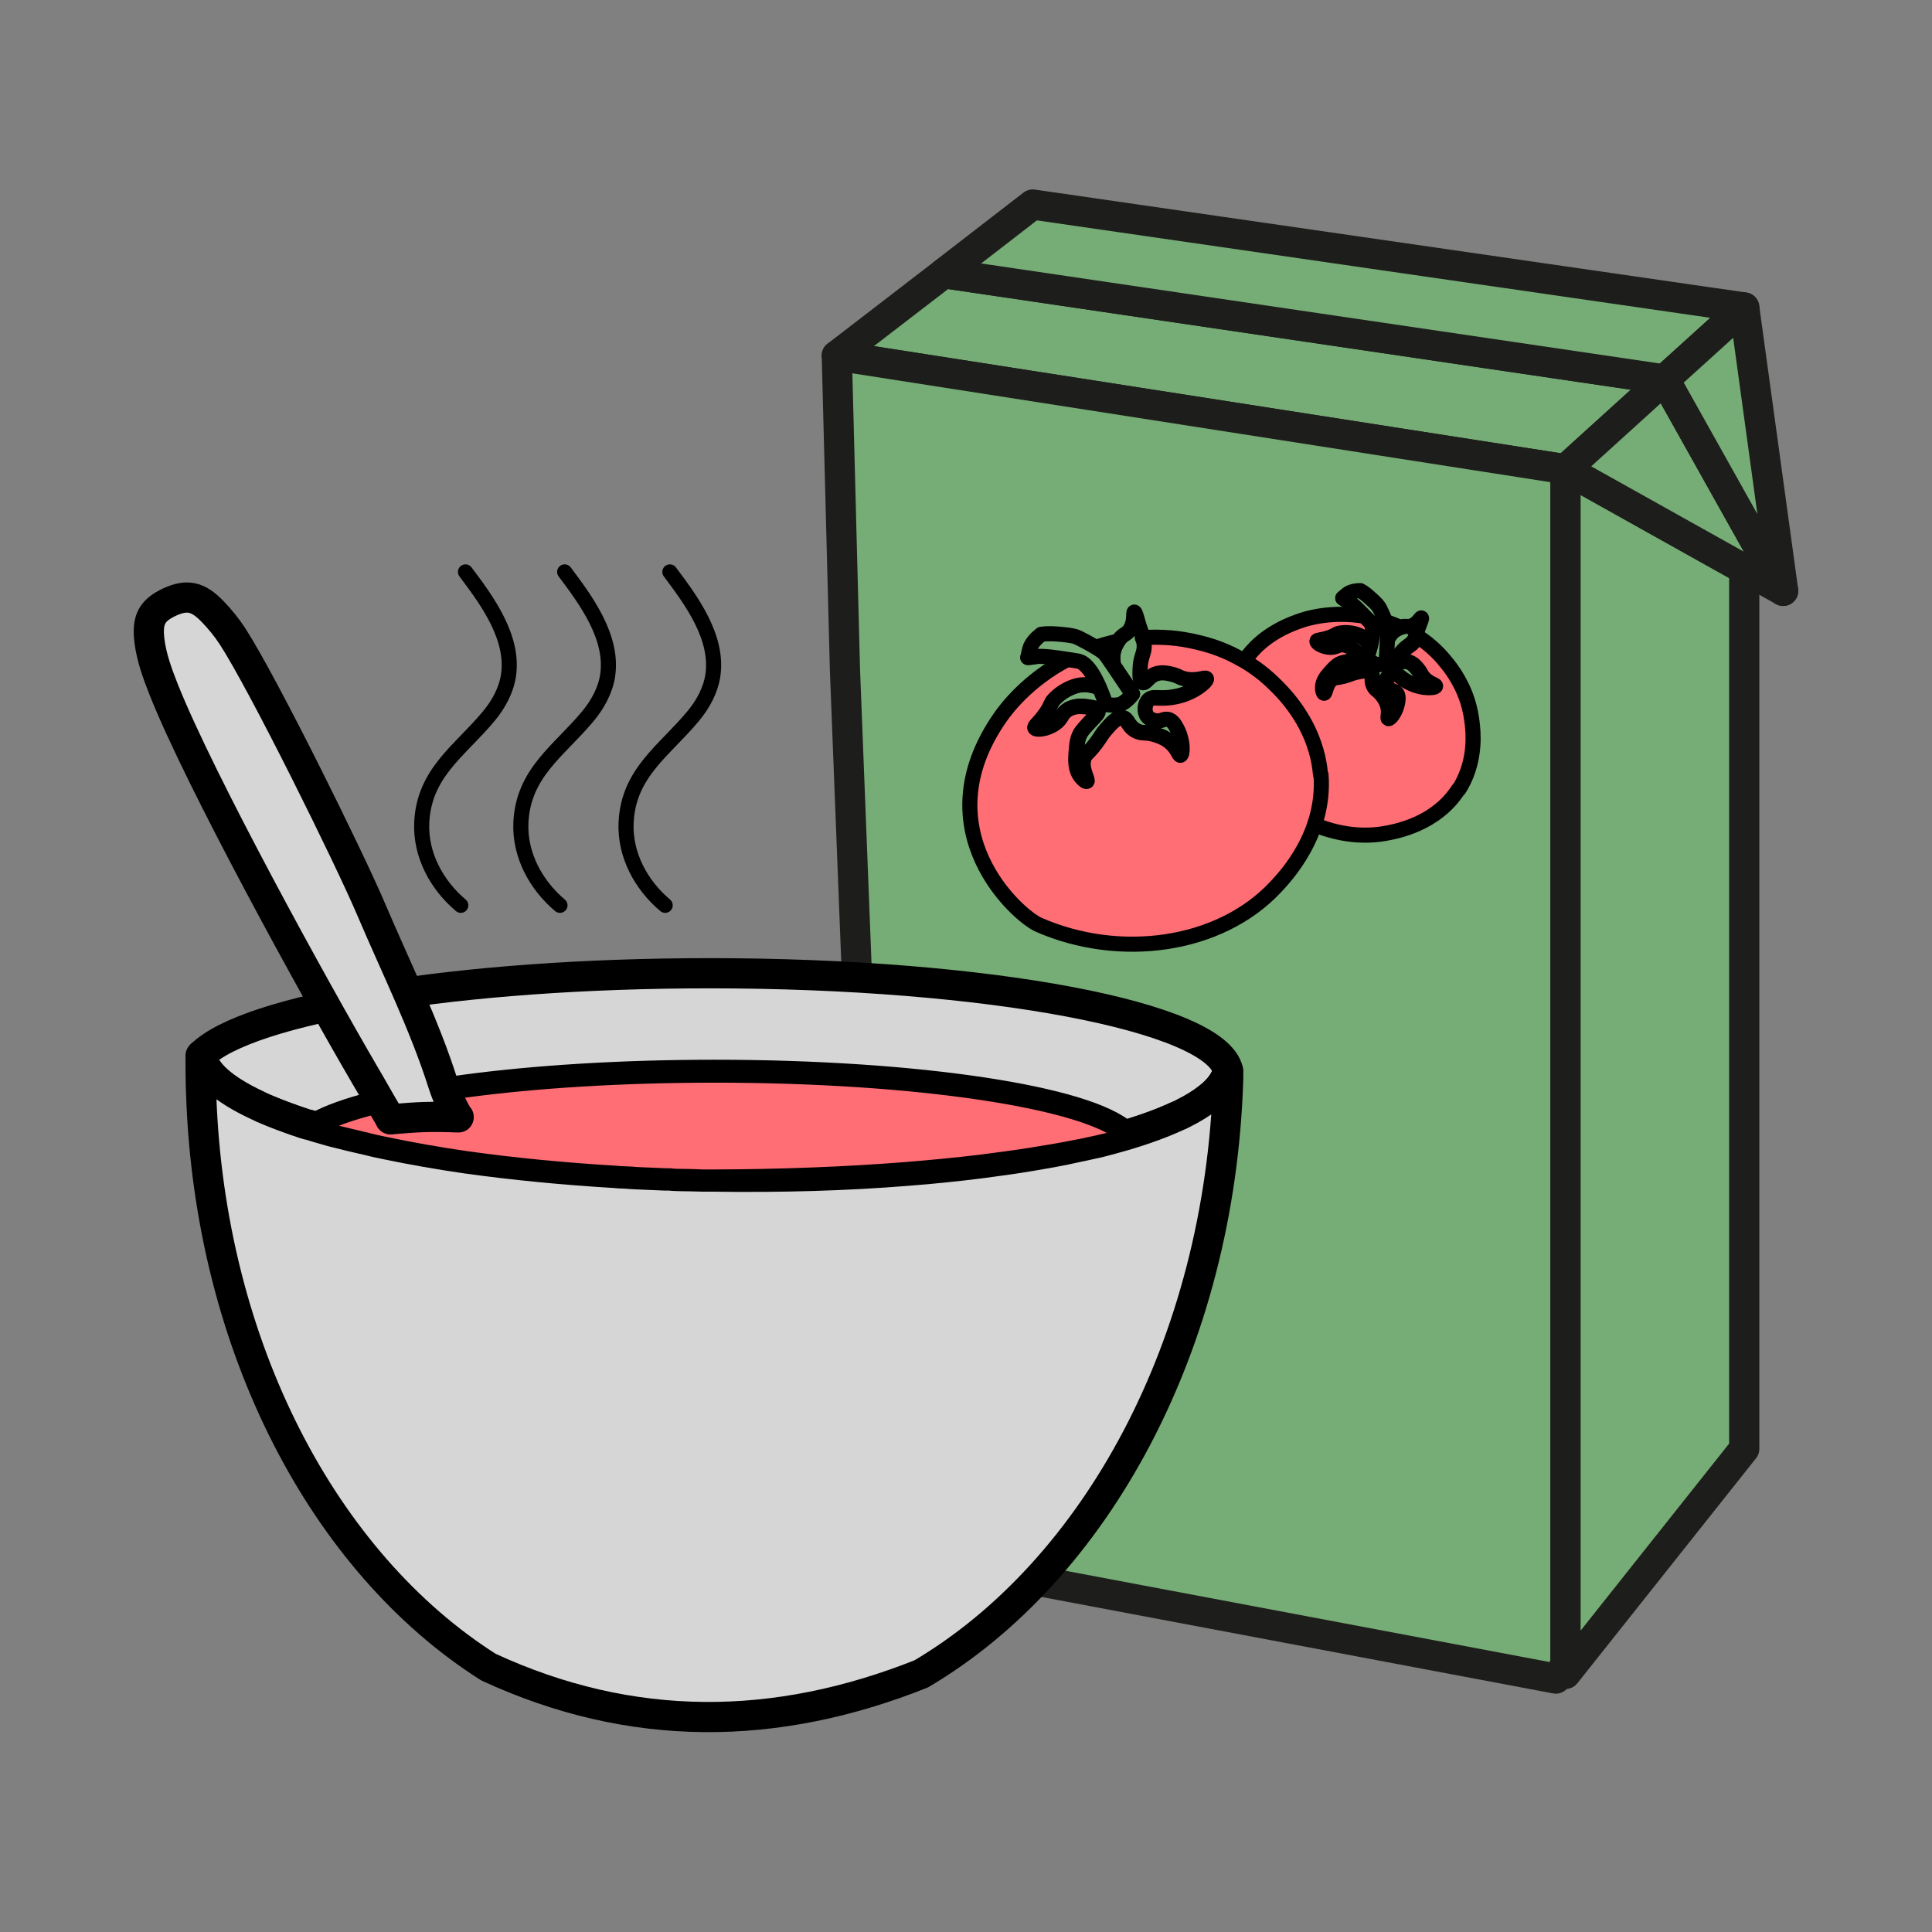 <?xml version="1.0" encoding="UTF-8"?>
<svg id="Calque_1" data-name="Calque 1" xmlns="http://www.w3.org/2000/svg" viewBox="0 0 128 128">
  <rect x="0" y="0" width="128" height="128" fill="#808080" stroke="none"/>
  <defs>
    <style>
      .cls-1, .cls-2, .cls-3, .cls-4, .cls-5, .cls-6 {
        stroke-linecap: round;
        stroke-linejoin: round;
      }

      .cls-1, .cls-2, .cls-3, .cls-5 {
        stroke: #000;
      }

      .cls-1, .cls-4 {
        fill: #76ac75;
      }

      .cls-2 {
        fill: #ff6d75;
      }

      .cls-3, .cls-6 {
        fill: none;
      }

      .cls-4 {
        stroke: #1d1d1b;
      }

      .cls-4, .cls-5 {
        stroke-width: 2px;
      }

      .cls-5 {
        fill: #d6d6d6;
      }

      .cls-6 {
        stroke: #fff;
        stroke-width: 8px;
      }
    </style>
  </defs>
  <polygon class="cls-4" points="110.28 25.14 103.72 31.09 55.44 23.56 62.54 18.1 110.28 25.14"/>
  <polygon class="cls-4" points="115.56 20.37 110.29 25.14 110.28 25.14 62.53 18.1 68.42 13.55 115.56 20.37"/>
  <polygon class="cls-4" points="103.72 31.09 103.72 110.35 103.08 111.21 58.26 102.76 55.98 44.36 55.44 23.56 103.72 31.09"/>
  <polygon class="cls-4" points="115.56 37.71 115.56 95.99 103.72 110.9 103.72 31.09 115.56 37.71"/>
  <polygon class="cls-4" points="118.14 39.14 115.56 37.71 103.72 31.09 110.28 25.14 110.29 25.14 115.56 34.55 118.14 39.14"/>
  <polygon class="cls-4" points="118.14 39.15 115.56 34.55 110.29 25.14 115.56 20.37 118.14 39.15"/>
  <path class="cls-5" d="m81.36,70.91c-.12.64-.56,1.25-1.29,1.82-.45.36-1.01.71-1.68,1.04,0,0,0,0,0,0-.1.06-.23.12-.39.18-.99.46-2.17.89-3.53,1.29-2.43-2.29-13.65-4.03-27.13-4.03-12.35,0-22.83,1.46-26.35,3.47-.19-.06-.37-.12-.56-.17h0s-.03,0-.04,0c-.08-.03-.15-.04-.23-.07-.99-.33-1.9-.67-2.71-1.02-.15-.06-.3-.13-.44-.21-2.18-1.02-3.48-2.14-3.68-3.31,3.14-3.08,17.02-5.42,33.69-5.42,18.45,0,33.53,2.87,34.34,6.44Z"/>
  <path class="cls-5" d="m81.37,71.02c0,.16,0,.31,0,.47-.54,17.61-8.79,32.59-20.34,39.41-9.62,3.83-19.18,3.94-28.67-.45-10.88-6.9-18.45-21.2-19.03-37.89-.04-.87-.04-1.75-.04-2.62,0,0,.02-.03.03-.04.21,1.17,1.5,2.29,3.68,3.31.14.07.29.14.44.21.81.35,1.71.69,2.71,1.02.08.03.15.04.23.07.02,0,.03,0,.04,0h0c.19.05.37.11.56.17.19.05.37.11.56.16.29.09.58.17.89.24.52.13,1.07.27,1.62.39h.02c.27.07.55.13.82.2.22.04.44.1.66.14h0c1.67.35,3.48.67,5.41.95h.02c3,.42,6.28.74,9.74.95.21.02.46.04.69.04.25.02.51.04.77.05.63.02,1.26.06,1.89.08h.28c.26.03.51.03.77.04.47,0,.93.02,1.42.03h.46s.19,0,.19,0c4.54.07,8.9-.06,12.86-.38,1.71-.13,3.36-.3,4.93-.5,1.14-.15,2.25-.3,3.3-.48,1.07-.18,2.09-.36,3.05-.58.47-.09.94-.21,1.39-.3.23-.05.47-.12.69-.18.04,0,.06-.02.09-.02.33-.09.65-.18.96-.27,1.36-.4,2.54-.83,3.53-1.29.15-.06.29-.12.39-.18,0,0,0,0,0,0,.66-.33,1.23-.68,1.68-1.04.73-.57,1.17-1.18,1.29-1.82,0,.04.02.07.02.11Z"/>
  <path class="cls-2" d="m74.47,75.26c-.3.09-.63.18-.96.27-.03,0-.05,0-.09.02-.22.05-.46.11-.69.16-.45.09-.91.21-1.39.29-.97.2-2,.37-3.07.54-1.06.17-2.17.31-3.31.46-1.58.19-3.24.35-4.96.49-3.95.31-8.28.48-12.78.49h-.64c-.48-.02-.94-.04-1.42-.04-.26,0-.51,0-.77-.04h-.28c-.63-.02-1.26-.06-1.89-.08-.26-.02-.52-.04-.77-.05-.23,0-.47-.02-.69-.04-3.46-.21-6.74-.53-9.74-.95h-.02c-1.93-.28-3.74-.6-5.41-.95h0c-.22-.04-.45-.1-.66-.14-.28-.06-.56-.13-.82-.2h-.02c-.56-.13-1.1-.26-1.62-.39-.3-.07-.6-.15-.89-.24-.2-.05-.38-.11-.56-.16,3.52-2.01,13.99-3.47,26.35-3.47,13.47,0,24.7,1.74,27.13,4.03Z"/>
  <g>
    <path class="cls-1" d="m95.08,45.46c-.02.1-.42.12-.77.08-.61-.07-1.09-.35-1.21-.44-.47-.29-.55-.5-.79-.47-.26.03-.51.31-.51.59,0,.2.14.34.19.39.19.2.36.15.5.3.16.18.11.47.07.68-.11.58-.5,1.07-.61,1.02-.08-.04.07-.32-.03-.77-.06-.28-.18-.47-.28-.63-.32-.5-.54-.45-.69-.8-.18-.42.05-.66-.15-.85-.19-.18-.55-.1-.96-.02-.3.06-.33.11-.67.21-.03.01-.06.02-.09.03-.6.17-.65.08-.84.21-.44.3-.43.96-.55.94-.06,0-.1-.19-.1-.35,0-.45.29-.78.51-1.04.28-.32.47-.54.8-.63.1-.03.26-.06.48-.1.09-.01.19-.03.29-.05.23-.04.37-.06.4-.15.01-.03.02-.11-.19-.33-.06-.07-.13-.14-.21-.21-.17-.15-.39-.3-.68-.34-.39-.05-.45.17-.89.16-.47-.01-.9-.28-.88-.41.01-.1.29-.06.82-.24.45-.15.43-.23.68-.29.49-.1,1.06,0,1.42.2.01,0,.02.01.03.02.34.2.44.44.61.59h0c-.11.46-.25.83-.25.83,0,0,.31.34.59.41.28.07.69-.04.69-.04,0,0,.06-.92.09-1.6.06-.11.12-.22.2-.33.22-.29.53-.42.67-.47.02,0,.04-.01.06-.02.34-.1.43.03.71-.08.41-.16.58-.55.63-.52.05.03-.06.25-.19.61-.11.31-.16.47-.19.57-.03.14-.04.17-.1.28-.23.38-.46.32-.87.84-.14.16-.36.44-.28.56.08.13.39-.08.78.06.28.1.46.33.61.52.17.22.13.25.27.43.36.47.87.52.85.64Z"/>
    <g>
      <path class="cls-2" d="m96.63,52.29c-1.5,2.34-4.17,2.8-4.88,2.93-3.81.66-7.9-1.69-9.92-5.27-.52-.93-1.72-6.85,4.43-8.86.38-.13,2.03-.62,4.15-.26h0c.12.12.24.25.35.36.05.05.08.11.11.18.14.34.05.91-.06,1.39-.17-.15-.27-.39-.61-.59-.01,0-.02-.01-.03-.02-.36-.2-.92-.3-1.42-.2-.25.05-.23.13-.68.29-.53.18-.81.14-.82.24-.02.13.41.39.88.41.44.01.49-.21.89-.16.29.04.5.18.68.34.08.07.15.14.21.21.21.22.2.3.19.33-.03.09-.18.11-.4.15-.11.02-.21.04-.29.05-.22.04-.38.07-.48.1-.33.1-.52.32-.8.63-.23.26-.52.59-.51,1.04,0,.15.04.34.1.35.12.01.11-.64.55-.94.19-.13.23-.04.84-.21.03,0,.07-.02.09-.03.35-.1.37-.15.67-.21.41-.09.77-.17.96.02.2.19-.03.44.15.85.15.35.36.3.69.8.1.15.22.35.28.63.1.45-.05.73.03.77.11.05.5-.44.61-1.02.04-.21.09-.5-.07-.68-.14-.15-.31-.1-.5-.3-.05-.05-.18-.19-.19-.39,0-.27.25-.55.51-.59.24-.03.32.18.79.47.13.08.61.36,1.21.44.35.05.75.02.77-.08.02-.11-.49-.17-.85-.64-.14-.18-.1-.21-.27-.43-.14-.18-.33-.42-.61-.52-.39-.14-.7.07-.78-.06-.08-.12.14-.4.28-.56.41-.51.64-.46.87-.84.07-.11.07-.15.1-.28.11.07.22.15.34.22.31.22.63.48.94.78.16.15.32.32.47.5.15.18.4.46.66.85.2.29.41.65.61,1.06.26.55.49,1.21.61,1.98.08.52.33,2.08-.3,3.73-.13.34-.3.7-.52,1.04Z"/>
      <path class="cls-2" d="m92.8,41.57c-.14.05-.45.18-.67.47-.08.11-.15.22-.2.33.02-.32.02-.59.02-.67,0-.1-.07-.3-.16-.52.3.1.64.23,1.01.4Z"/>
    </g>
    <path class="cls-1" d="m91.84,43.96s-.41.11-.69.04c-.28-.07-.59-.41-.59-.41,0,0,.13-.37.25-.83h0c.11-.48.2-1.05.06-1.39-.03-.07-.06-.13-.11-.18-.11-.11-.22-.23-.35-.36h0c-.39-.4-.82-.84-1.12-1.02-.03-.02-.06-.03-.09-.05-.08-.04-.15-.08-.23-.14.13-.12.27-.25.39-.32.21-.12.48-.17.76-.17.01,0,.02.01.03.02.14.07.33.21.52.38.29.25.58.53.65.64.06.08.18.31.29.58.06.13.12.27.17.41.09.22.15.42.16.52,0,.09,0,.35-.02.67-.03.68-.09,1.6-.09,1.6Z"/>
    <path class="cls-3" d="m89.28,39.82s-.06-.03-.09-.05c-.08-.04-.15-.08-.23-.14"/>
    <path class="cls-1" d="m79.96,44.93c.06.12-.37.5-.8.74-.75.44-1.53.52-1.74.54-.78.07-1.05-.1-1.3.14-.26.25-.31.79-.07,1.09.17.22.45.26.54.28.39.07.53-.14.82-.09.34.07.52.44.65.71.38.75.34,1.63.18,1.67-.12.02-.19-.42-.68-.85-.31-.26-.61-.38-.85-.46-.79-.29-.99-.05-1.45-.32-.56-.32-.51-.79-.89-.84-.37-.04-.71.35-1.1.8-.28.32-.27.4-.58.81-.02.04-.05.08-.08.11-.54.7-.66.65-.76.95-.23.71.33,1.45.19,1.53-.08.05-.28-.13-.41-.31-.38-.5-.34-1.12-.31-1.61.05-.59.08-1,.37-1.4.09-.12.24-.29.46-.53.09-.09.18-.2.29-.31.22-.24.36-.38.32-.51-.01-.04-.07-.15-.49-.22-.13-.02-.27-.04-.42-.06-.33-.03-.7,0-1.05.19-.48.28-.36.57-.87.93-.54.39-1.25.45-1.34.29-.07-.13.27-.32.72-.97.38-.55.29-.63.53-.9.47-.53,1.2-.9,1.77-.98.02,0,.04,0,.05,0,.56-.06.86.12,1.19.14h0c.27.62.43,1.15.43,1.15,0,0,.64.13,1.02-.03.38-.16.74-.64.74-.64,0,0-.72-1.09-1.26-1.88-.03-.17-.05-.35-.05-.54,0-.51.24-.92.36-1.1.02-.03.04-.05.05-.07.3-.4.51-.33.74-.7.33-.53.18-1.11.27-1.13.07,0,.15.33.3.85.14.44.22.66.28.81.08.18.11.23.12.41.06.62-.24.76-.27,1.69-.01.3-.03.8.17.88.2.07.36-.42.93-.6.41-.12.81-.02,1.13.07.38.1.37.17.67.26.81.22,1.43-.15,1.5,0Z"/>
    <g>
      <path class="cls-2" d="m87.52,51.33c.3,3.91-2.33,6.72-3.02,7.45-3.74,3.98-10.36,4.82-15.68,2.49-1.38-.6-7.77-6.27-2.54-13.76.33-.47,1.76-2.43,4.46-3.83h0c.24.03.48.07.69.11.09.02.18.05.27.11.44.27.84.99,1.12,1.62-.32-.02-.63-.21-1.19-.14-.02,0-.04,0-.05,0-.57.08-1.29.45-1.77.98-.24.27-.15.35-.53.9-.45.65-.79.85-.72.97.09.16.79.1,1.34-.29.51-.36.38-.65.87-.93.35-.2.72-.22,1.05-.19.15.01.29.03.42.06.42.07.48.18.49.22.04.13-.1.28-.32.51-.1.11-.2.22-.29.31-.22.24-.37.41-.46.53-.29.39-.32.8-.37,1.4-.03.49-.08,1.11.31,1.61.13.17.33.35.41.31.14-.08-.42-.82-.19-1.53.1-.3.22-.25.76-.95.03-.04.06-.08.08-.11.31-.41.3-.49.58-.81.39-.45.73-.84,1.1-.8.39.05.33.52.89.84.47.27.66.03,1.45.32.25.09.55.2.85.46.5.42.56.87.68.85.16-.04.19-.92-.18-1.67-.14-.27-.32-.65-.65-.71-.29-.06-.43.15-.82.09-.09-.02-.37-.06-.54-.28-.24-.3-.19-.84.07-1.09.24-.24.51-.07,1.3-.14.22-.02.99-.1,1.74-.54.43-.25.86-.62.8-.74-.07-.14-.69.22-1.5,0-.31-.08-.3-.15-.67-.26-.32-.08-.72-.19-1.13-.07-.57.17-.73.67-.93.6-.2-.07-.18-.57-.17-.88.03-.93.33-1.06.27-1.69-.02-.18-.05-.22-.12-.41.18-.02.37-.02.57-.03.54-.01,1.12.01,1.72.08.31.04.63.09.96.16.32.07.84.18,1.47.39.47.16,1.02.38,1.59.69.77.4,1.59.95,2.37,1.71.53.51,2.14,2.07,2.83,4.47.15.5.25,1.04.3,1.62Z"/>
      <path class="cls-2" d="m74.07,42.48c-.12.18-.36.59-.36,1.1,0,.2.02.37.05.54-.25-.38-.47-.68-.55-.78-.09-.11-.33-.27-.62-.45.42-.14.92-.29,1.48-.41Z"/>
    </g>
    <path class="cls-1" d="m75.02,46s-.37.47-.74.64c-.38.16-1.02.03-1.02.03,0,0-.16-.53-.43-1.14h0c-.28-.64-.67-1.35-1.12-1.62-.09-.05-.18-.09-.27-.11-.22-.03-.45-.07-.69-.11h0c-.78-.12-1.64-.25-2.13-.19-.05,0-.1.01-.14.02-.12.02-.25.04-.38.04.04-.25.1-.51.17-.7.13-.31.4-.59.72-.84.02,0,.03,0,.05,0,.22-.04.56-.04.91-.02.54.03,1.11.11,1.28.17.13.04.46.2.82.4.18.1.37.21.54.31.29.17.53.34.62.45.08.1.3.4.55.78.54.79,1.26,1.88,1.26,1.88Z"/>
    <path class="cls-3" d="m68.61,43.5c-.05,0-.1.01-.14.02-.12.02-.25.04-.38.04"/>
  </g>
  <path class="cls-3" d="m30.53,59.98c-1.6-1.35-2.68-3.34-2.59-5.47.15-3.32,2.54-4.77,4.44-7.06.65-.78,1.16-1.71,1.31-2.71.37-2.52-1.42-4.95-2.85-6.85"/>
  <path class="cls-3" d="m37.1,59.98c-1.6-1.35-2.68-3.34-2.59-5.47.15-3.32,2.54-4.77,4.44-7.06.65-.78,1.16-1.71,1.31-2.71.37-2.52-1.42-4.95-2.85-6.85"/>
  <path class="cls-3" d="m44.07,59.98c-1.6-1.35-2.68-3.34-2.59-5.47.15-3.32,2.54-4.77,4.44-7.06.65-.78,1.16-1.71,1.31-2.71.37-2.52-1.42-4.95-2.85-6.85"/>
  <g id="jkvMcz">
    <path class="cls-5" d="m30.38,73.99s0,0-.03,0c-.65-1.17-.83-1.68-.99-2.17-1.26-3.97-3.13-7.72-4.76-11.55-1.44-3.4-7.17-15-9.2-18.12-.37-.57-.82-1.12-1.29-1.61-.99-1.04-1.72-1.18-2.88-.65-1.17.55-1.5,1.17-1.33,2.56.14,1.12.53,2.18.94,3.22,2.41,6.08,10.02,19.89,13.31,25.52.55.92,1.05,1.85,1.61,2.77.04.06.07.13.1.19"/>
  </g>
  <path class="cls-5" d="m25.87,74.15h.09c1.79-.15,2.57-.19,4.36-.12h.06"/>
  <rect class="cls-6" x="-1319.68" y="-2049.43" width="3385.57" height="2571.67"/>
</svg>
